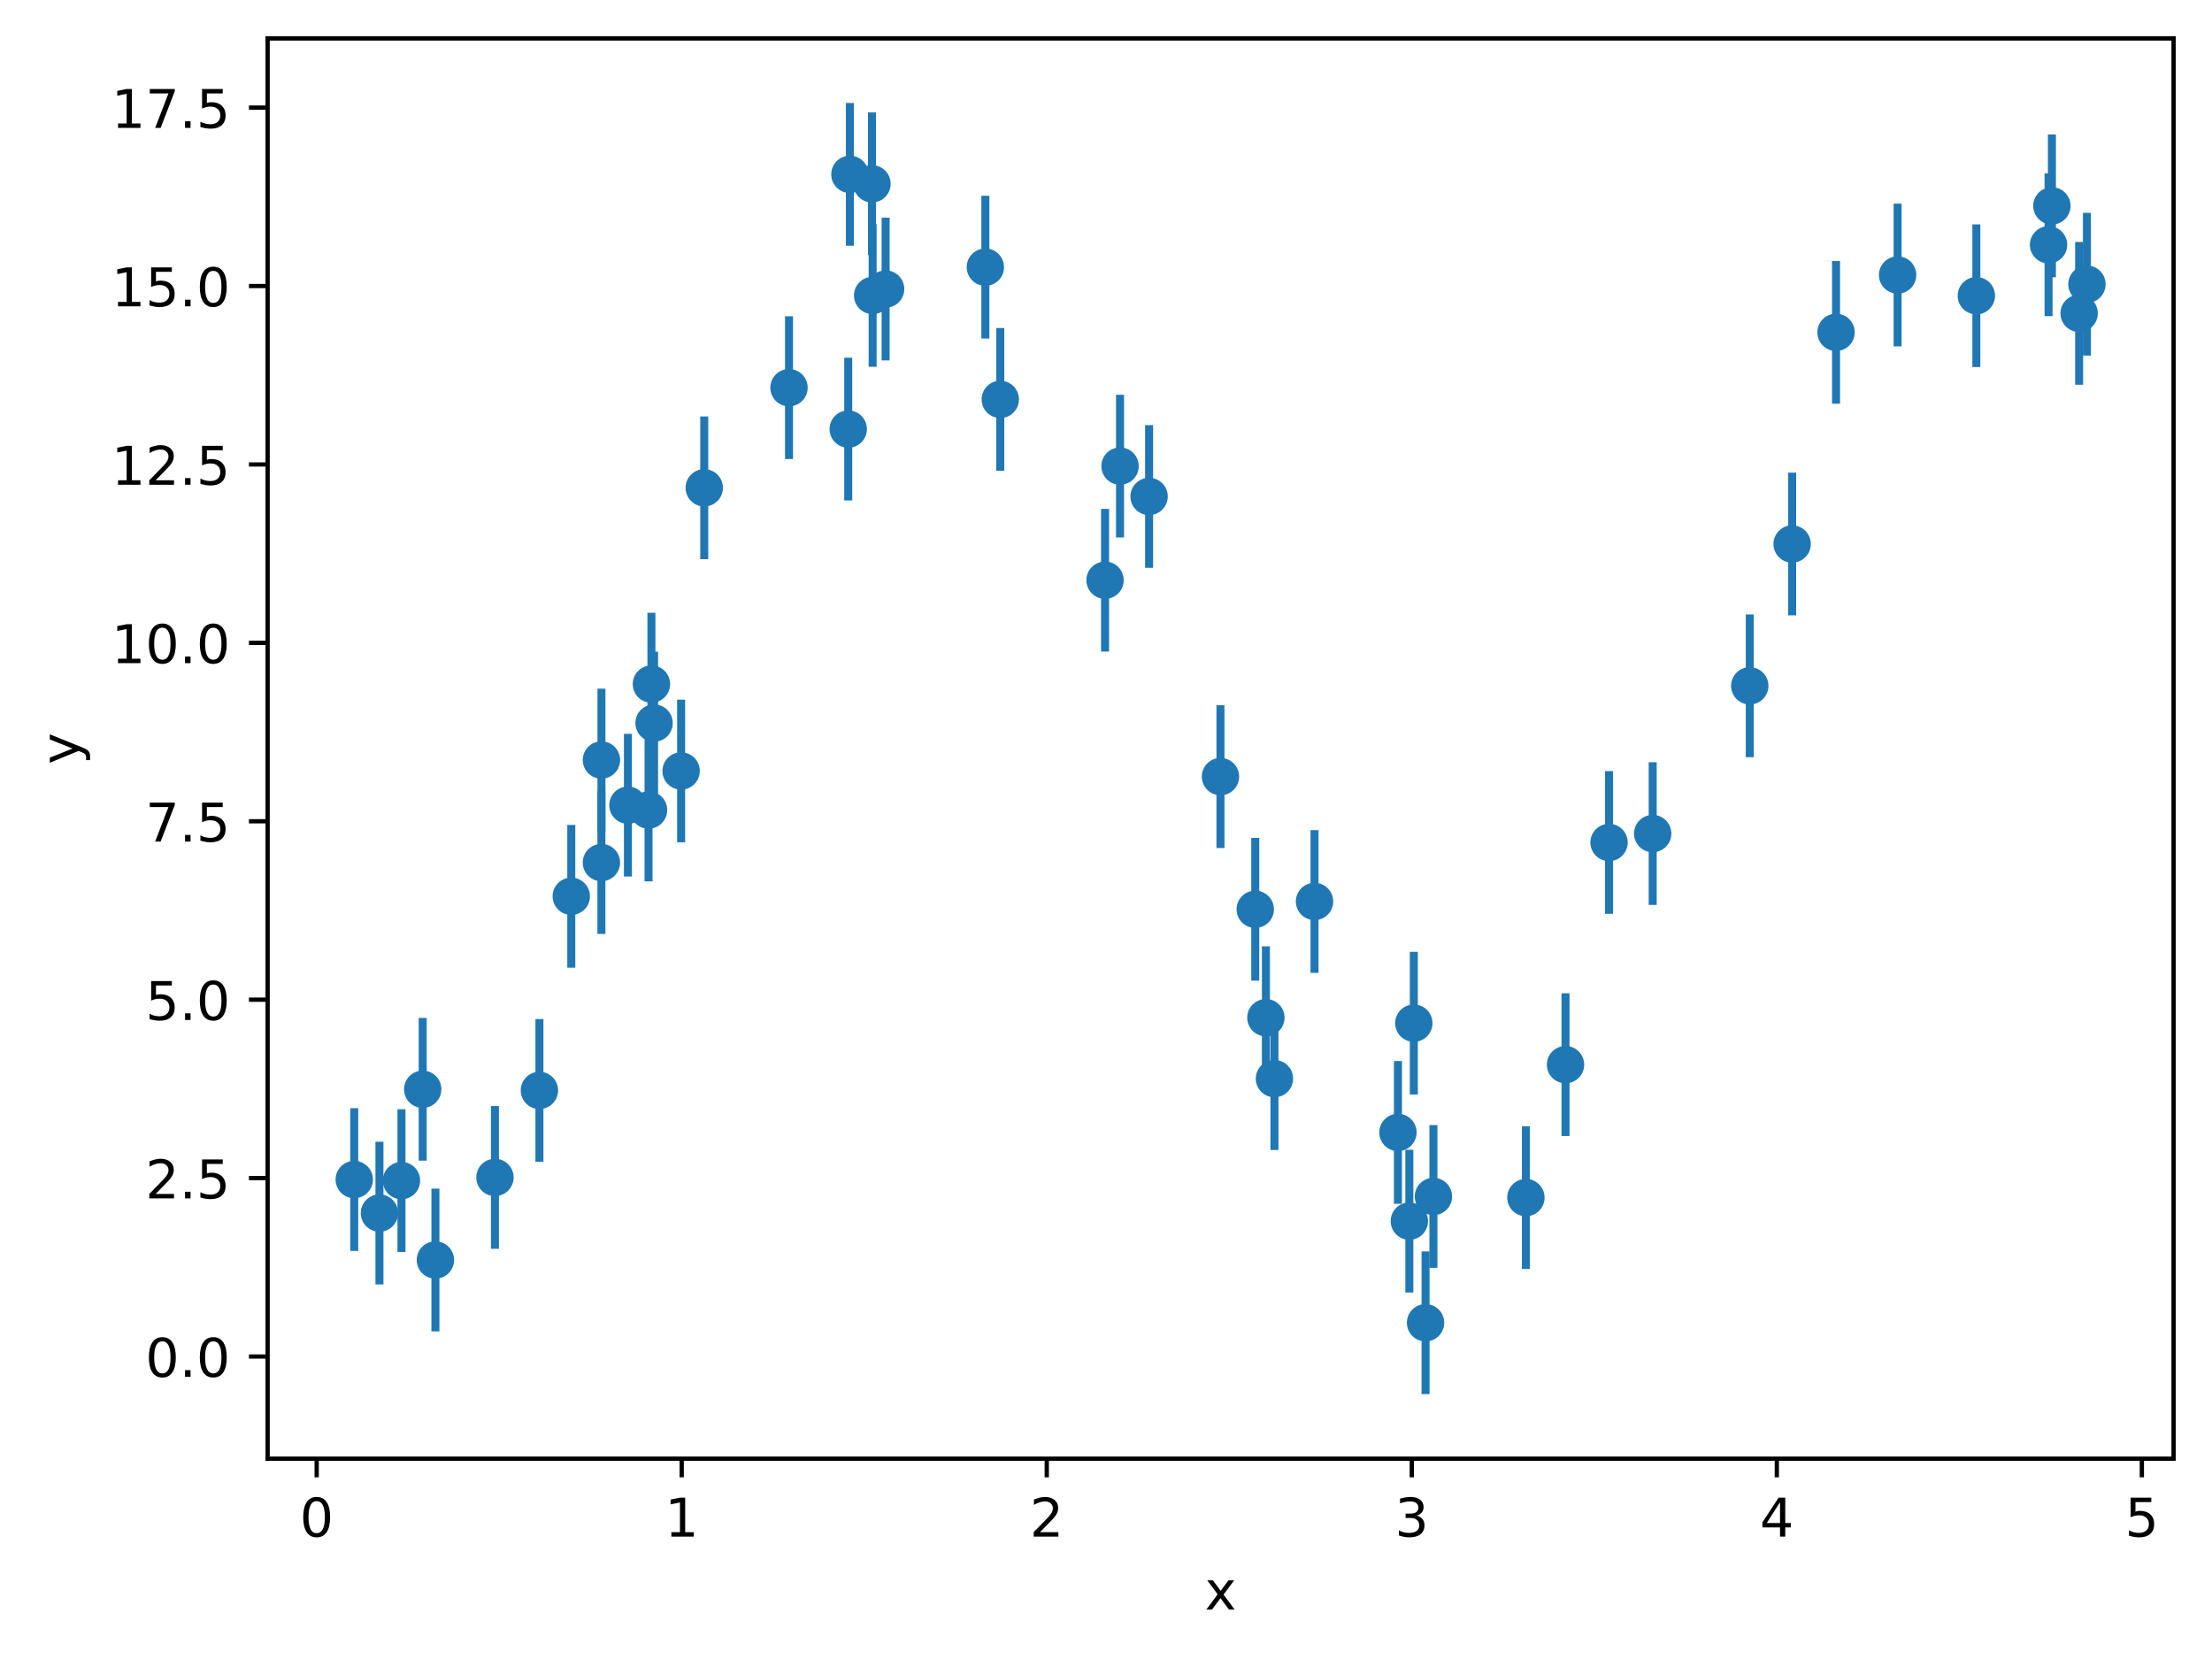 <?xml version="1.0" encoding="utf-8" standalone="no"?>
<!DOCTYPE svg PUBLIC "-//W3C//DTD SVG 1.1//EN"
  "http://www.w3.org/Graphics/SVG/1.1/DTD/svg11.dtd">
<!-- Created with matplotlib (https://matplotlib.org/) -->
<svg height="310.868pt" version="1.1" viewBox="0 0 414.464 310.868" width="414.464pt" xmlns="http://www.w3.org/2000/svg" xmlns:xlink="http://www.w3.org/1999/xlink">
 <defs>
  <style type="text/css">*{stroke-linecap:butt;stroke-linejoin:round;}</style>
 </defs>
 <g id="figure_1">
  <g id="patch_1">
   <path d="M 0 310.868 
L 414.464 310.868 
L 414.464 0 
L 0 0 
z
" style="fill:#ffffff;"/>
  </g>
  <g id="axes_1">
   <g id="patch_2">
    <path d="M 50.144 273.312 
L 407.264 273.312 
L 407.264 7.2 
L 50.144 7.2 
z
" style="fill:#ffffff;"/>
   </g>
   <g id="matplotlib.axis_1">
    <g id="xtick_1">
     <g id="line2d_1">
      <defs>
       <path d="M 0 0 
L 0 3.5 
" id="m47390ec552" style="stroke:#000000;stroke-width:0.8;"/>
      </defs>
      <g>
       <use style="stroke:#000000;stroke-width:0.8;" x="59.337" xlink:href="#m47390ec552" y="273.312"/>
      </g>
     </g>
     <g id="text_1">
      <!-- 0 -->
      <g transform="translate(56.156 287.91)scale(0.1 -0.1)">
       <defs>
        <path d="M 31.781 66.406 
Q 24.172 66.406 20.328 58.906 
Q 16.5 51.422 16.5 36.375 
Q 16.5 21.391 20.328 13.891 
Q 24.172 6.391 31.781 6.391 
Q 39.453 6.391 43.281 13.891 
Q 47.125 21.391 47.125 36.375 
Q 47.125 51.422 43.281 58.906 
Q 39.453 66.406 31.781 66.406 
z
M 31.781 74.219 
Q 44.047 74.219 50.516 64.516 
Q 56.984 54.828 56.984 36.375 
Q 56.984 17.969 50.516 8.266 
Q 44.047 -1.422 31.781 -1.422 
Q 19.531 -1.422 13.062 8.266 
Q 6.594 17.969 6.594 36.375 
Q 6.594 54.828 13.062 64.516 
Q 19.531 74.219 31.781 74.219 
z
" id="DejaVuSans-48"/>
       </defs>
       <use xlink:href="#DejaVuSans-48"/>
      </g>
     </g>
    </g>
    <g id="xtick_2">
     <g id="line2d_2">
      <g>
       <use style="stroke:#000000;stroke-width:0.8;" x="127.734" xlink:href="#m47390ec552" y="273.312"/>
      </g>
     </g>
     <g id="text_2">
      <!-- 1 -->
      <g transform="translate(124.553 287.91)scale(0.1 -0.1)">
       <defs>
        <path d="M 12.406 8.297 
L 28.516 8.297 
L 28.516 63.922 
L 10.984 60.406 
L 10.984 69.391 
L 28.422 72.906 
L 38.281 72.906 
L 38.281 8.297 
L 54.391 8.297 
L 54.391 0 
L 12.406 0 
z
" id="DejaVuSans-49"/>
       </defs>
       <use xlink:href="#DejaVuSans-49"/>
      </g>
     </g>
    </g>
    <g id="xtick_3">
     <g id="line2d_3">
      <g>
       <use style="stroke:#000000;stroke-width:0.8;" x="196.131" xlink:href="#m47390ec552" y="273.312"/>
      </g>
     </g>
     <g id="text_3">
      <!-- 2 -->
      <g transform="translate(192.949 287.91)scale(0.1 -0.1)">
       <defs>
        <path d="M 19.188 8.297 
L 53.609 8.297 
L 53.609 0 
L 7.328 0 
L 7.328 8.297 
Q 12.938 14.109 22.625 23.891 
Q 32.328 33.688 34.812 36.531 
Q 39.547 41.844 41.422 45.531 
Q 43.312 49.219 43.312 52.781 
Q 43.312 58.594 39.234 62.25 
Q 35.156 65.922 28.609 65.922 
Q 23.969 65.922 18.812 64.312 
Q 13.672 62.703 7.812 59.422 
L 7.812 69.391 
Q 13.766 71.781 18.938 73 
Q 24.125 74.219 28.422 74.219 
Q 39.75 74.219 46.484 68.547 
Q 53.219 62.891 53.219 53.422 
Q 53.219 48.922 51.531 44.891 
Q 49.859 40.875 45.406 35.406 
Q 44.188 33.984 37.641 27.219 
Q 31.109 20.453 19.188 8.297 
z
" id="DejaVuSans-50"/>
       </defs>
       <use xlink:href="#DejaVuSans-50"/>
      </g>
     </g>
    </g>
    <g id="xtick_4">
     <g id="line2d_4">
      <g>
       <use style="stroke:#000000;stroke-width:0.8;" x="264.528" xlink:href="#m47390ec552" y="273.312"/>
      </g>
     </g>
     <g id="text_4">
      <!-- 3 -->
      <g transform="translate(261.346 287.91)scale(0.1 -0.1)">
       <defs>
        <path d="M 40.578 39.312 
Q 47.656 37.797 51.625 33 
Q 55.609 28.219 55.609 21.188 
Q 55.609 10.406 48.188 4.484 
Q 40.766 -1.422 27.094 -1.422 
Q 22.516 -1.422 17.656 -0.516 
Q 12.797 0.391 7.625 2.203 
L 7.625 11.719 
Q 11.719 9.328 16.594 8.109 
Q 21.484 6.891 26.812 6.891 
Q 36.078 6.891 40.938 10.547 
Q 45.797 14.203 45.797 21.188 
Q 45.797 27.641 41.281 31.266 
Q 36.766 34.906 28.719 34.906 
L 20.219 34.906 
L 20.219 43.016 
L 29.109 43.016 
Q 36.375 43.016 40.234 45.922 
Q 44.094 48.828 44.094 54.297 
Q 44.094 59.906 40.109 62.906 
Q 36.141 65.922 28.719 65.922 
Q 24.656 65.922 20.016 65.031 
Q 15.375 64.156 9.812 62.312 
L 9.812 71.094 
Q 15.438 72.656 20.344 73.438 
Q 25.25 74.219 29.594 74.219 
Q 40.828 74.219 47.359 69.109 
Q 53.906 64.016 53.906 55.328 
Q 53.906 49.266 50.438 45.094 
Q 46.969 40.922 40.578 39.312 
z
" id="DejaVuSans-51"/>
       </defs>
       <use xlink:href="#DejaVuSans-51"/>
      </g>
     </g>
    </g>
    <g id="xtick_5">
     <g id="line2d_5">
      <g>
       <use style="stroke:#000000;stroke-width:0.8;" x="332.924" xlink:href="#m47390ec552" y="273.312"/>
      </g>
     </g>
     <g id="text_5">
      <!-- 4 -->
      <g transform="translate(329.743 287.91)scale(0.1 -0.1)">
       <defs>
        <path d="M 37.797 64.312 
L 12.891 25.391 
L 37.797 25.391 
z
M 35.203 72.906 
L 47.609 72.906 
L 47.609 25.391 
L 58.016 25.391 
L 58.016 17.188 
L 47.609 17.188 
L 47.609 0 
L 37.797 0 
L 37.797 17.188 
L 4.891 17.188 
L 4.891 26.703 
z
" id="DejaVuSans-52"/>
       </defs>
       <use xlink:href="#DejaVuSans-52"/>
      </g>
     </g>
    </g>
    <g id="xtick_6">
     <g id="line2d_6">
      <g>
       <use style="stroke:#000000;stroke-width:0.8;" x="401.321" xlink:href="#m47390ec552" y="273.312"/>
      </g>
     </g>
     <g id="text_6">
      <!-- 5 -->
      <g transform="translate(398.14 287.91)scale(0.1 -0.1)">
       <defs>
        <path d="M 10.797 72.906 
L 49.516 72.906 
L 49.516 64.594 
L 19.828 64.594 
L 19.828 46.734 
Q 21.969 47.469 24.109 47.828 
Q 26.266 48.188 28.422 48.188 
Q 40.625 48.188 47.75 41.5 
Q 54.891 34.812 54.891 23.391 
Q 54.891 11.625 47.562 5.094 
Q 40.234 -1.422 26.906 -1.422 
Q 22.312 -1.422 17.547 -0.641 
Q 12.797 0.141 7.719 1.703 
L 7.719 11.625 
Q 12.109 9.234 16.797 8.062 
Q 21.484 6.891 26.703 6.891 
Q 35.156 6.891 40.078 11.328 
Q 45.016 15.766 45.016 23.391 
Q 45.016 31 40.078 35.438 
Q 35.156 39.891 26.703 39.891 
Q 22.75 39.891 18.812 39.016 
Q 14.891 38.141 10.797 36.281 
z
" id="DejaVuSans-53"/>
       </defs>
       <use xlink:href="#DejaVuSans-53"/>
      </g>
     </g>
    </g>
    <g id="text_7">
     <!-- x -->
     <g transform="translate(225.744 301.589)scale(0.1 -0.1)">
      <defs>
       <path d="M 54.891 54.688 
L 35.109 28.078 
L 55.906 0 
L 45.312 0 
L 29.391 21.484 
L 13.484 0 
L 2.875 0 
L 24.125 28.609 
L 4.688 54.688 
L 15.281 54.688 
L 29.781 35.203 
L 44.281 54.688 
z
" id="DejaVuSans-120"/>
      </defs>
      <use xlink:href="#DejaVuSans-120"/>
     </g>
    </g>
   </g>
   <g id="matplotlib.axis_2">
    <g id="ytick_1">
     <g id="line2d_7">
      <defs>
       <path d="M 0 0 
L -3.5 0 
" id="m5f12b81d61" style="stroke:#000000;stroke-width:0.8;"/>
      </defs>
      <g>
       <use style="stroke:#000000;stroke-width:0.8;" x="50.144" xlink:href="#m5f12b81d61" y="254.17"/>
      </g>
     </g>
     <g id="text_8">
      <!-- 0.0 -->
      <g transform="translate(27.241 257.969)scale(0.1 -0.1)">
       <defs>
        <path d="M 10.688 12.406 
L 21 12.406 
L 21 0 
L 10.688 0 
z
" id="DejaVuSans-46"/>
       </defs>
       <use xlink:href="#DejaVuSans-48"/>
       <use x="63.623" xlink:href="#DejaVuSans-46"/>
       <use x="95.41" xlink:href="#DejaVuSans-48"/>
      </g>
     </g>
    </g>
    <g id="ytick_2">
     <g id="line2d_8">
      <g>
       <use style="stroke:#000000;stroke-width:0.8;" x="50.144" xlink:href="#m5f12b81d61" y="220.74"/>
      </g>
     </g>
     <g id="text_9">
      <!-- 2.5 -->
      <g transform="translate(27.241 224.54)scale(0.1 -0.1)">
       <use xlink:href="#DejaVuSans-50"/>
       <use x="63.623" xlink:href="#DejaVuSans-46"/>
       <use x="95.41" xlink:href="#DejaVuSans-53"/>
      </g>
     </g>
    </g>
    <g id="ytick_3">
     <g id="line2d_9">
      <g>
       <use style="stroke:#000000;stroke-width:0.8;" x="50.144" xlink:href="#m5f12b81d61" y="187.311"/>
      </g>
     </g>
     <g id="text_10">
      <!-- 5.0 -->
      <g transform="translate(27.241 191.11)scale(0.1 -0.1)">
       <use xlink:href="#DejaVuSans-53"/>
       <use x="63.623" xlink:href="#DejaVuSans-46"/>
       <use x="95.41" xlink:href="#DejaVuSans-48"/>
      </g>
     </g>
    </g>
    <g id="ytick_4">
     <g id="line2d_10">
      <g>
       <use style="stroke:#000000;stroke-width:0.8;" x="50.144" xlink:href="#m5f12b81d61" y="153.882"/>
      </g>
     </g>
     <g id="text_11">
      <!-- 7.5 -->
      <g transform="translate(27.241 157.681)scale(0.1 -0.1)">
       <defs>
        <path d="M 8.203 72.906 
L 55.078 72.906 
L 55.078 68.703 
L 28.609 0 
L 18.312 0 
L 43.219 64.594 
L 8.203 64.594 
z
" id="DejaVuSans-55"/>
       </defs>
       <use xlink:href="#DejaVuSans-55"/>
       <use x="63.623" xlink:href="#DejaVuSans-46"/>
       <use x="95.41" xlink:href="#DejaVuSans-53"/>
      </g>
     </g>
    </g>
    <g id="ytick_5">
     <g id="line2d_11">
      <g>
       <use style="stroke:#000000;stroke-width:0.8;" x="50.144" xlink:href="#m5f12b81d61" y="120.453"/>
      </g>
     </g>
     <g id="text_12">
      <!-- 10.0 -->
      <g transform="translate(20.878 124.252)scale(0.1 -0.1)">
       <use xlink:href="#DejaVuSans-49"/>
       <use x="63.623" xlink:href="#DejaVuSans-48"/>
       <use x="127.246" xlink:href="#DejaVuSans-46"/>
       <use x="159.033" xlink:href="#DejaVuSans-48"/>
      </g>
     </g>
    </g>
    <g id="ytick_6">
     <g id="line2d_12">
      <g>
       <use style="stroke:#000000;stroke-width:0.8;" x="50.144" xlink:href="#m5f12b81d61" y="87.024"/>
      </g>
     </g>
     <g id="text_13">
      <!-- 12.5 -->
      <g transform="translate(20.878 90.823)scale(0.1 -0.1)">
       <use xlink:href="#DejaVuSans-49"/>
       <use x="63.623" xlink:href="#DejaVuSans-50"/>
       <use x="127.246" xlink:href="#DejaVuSans-46"/>
       <use x="159.033" xlink:href="#DejaVuSans-53"/>
      </g>
     </g>
    </g>
    <g id="ytick_7">
     <g id="line2d_13">
      <g>
       <use style="stroke:#000000;stroke-width:0.8;" x="50.144" xlink:href="#m5f12b81d61" y="53.595"/>
      </g>
     </g>
     <g id="text_14">
      <!-- 15.0 -->
      <g transform="translate(20.878 57.394)scale(0.1 -0.1)">
       <use xlink:href="#DejaVuSans-49"/>
       <use x="63.623" xlink:href="#DejaVuSans-53"/>
       <use x="127.246" xlink:href="#DejaVuSans-46"/>
       <use x="159.033" xlink:href="#DejaVuSans-48"/>
      </g>
     </g>
    </g>
    <g id="ytick_8">
     <g id="line2d_14">
      <g>
       <use style="stroke:#000000;stroke-width:0.8;" x="50.144" xlink:href="#m5f12b81d61" y="20.165"/>
      </g>
     </g>
     <g id="text_15">
      <!-- 17.5 -->
      <g transform="translate(20.878 23.965)scale(0.1 -0.1)">
       <use xlink:href="#DejaVuSans-49"/>
       <use x="63.623" xlink:href="#DejaVuSans-55"/>
       <use x="127.246" xlink:href="#DejaVuSans-46"/>
       <use x="159.033" xlink:href="#DejaVuSans-53"/>
      </g>
     </g>
    </g>
    <g id="text_16">
     <!-- y -->
     <g transform="translate(14.798 143.215)rotate(-90)scale(0.1 -0.1)">
      <defs>
       <path d="M 32.172 -5.078 
Q 28.375 -14.844 24.75 -17.812 
Q 21.141 -20.797 15.094 -20.797 
L 7.906 -20.797 
L 7.906 -13.281 
L 13.188 -13.281 
Q 16.891 -13.281 18.938 -11.516 
Q 21 -9.766 23.484 -3.219 
L 25.094 0.875 
L 2.984 54.688 
L 12.5 54.688 
L 29.594 11.922 
L 46.688 54.688 
L 56.203 54.688 
z
" id="DejaVuSans-121"/>
      </defs>
      <use xlink:href="#DejaVuSans-121"/>
     </g>
    </g>
   </g>
   <g id="LineCollection_1">
    <path clip-path="url(#p423dfca4a1)" d="M 187.424 88.204 
L 187.424 61.46 
" style="fill:none;stroke:#1f77b4;stroke-width:1.5;"/>
    <path clip-path="url(#p423dfca4a1)" d="M 384.466 51.946 
L 384.466 25.202 
" style="fill:none;stroke:#1f77b4;stroke-width:1.5;"/>
    <path clip-path="url(#p423dfca4a1)" d="M 309.667 169.558 
L 309.667 142.815 
" style="fill:none;stroke:#1f77b4;stroke-width:1.5;"/>
    <path clip-path="url(#p423dfca4a1)" d="M 264.069 242.177 
L 264.069 215.433 
" style="fill:none;stroke:#1f77b4;stroke-width:1.5;"/>
    <path clip-path="url(#p423dfca4a1)" d="M 112.693 155.776 
L 112.693 129.033 
" style="fill:none;stroke:#1f77b4;stroke-width:1.5;"/>
    <path clip-path="url(#p423dfca4a1)" d="M 112.685 174.993 
L 112.685 148.249 
" style="fill:none;stroke:#1f77b4;stroke-width:1.5;"/>
    <path clip-path="url(#p423dfca4a1)" d="M 79.201 217.469 
L 79.201 190.726 
" style="fill:none;stroke:#1f77b4;stroke-width:1.5;"/>
    <path clip-path="url(#p423dfca4a1)" d="M 355.556 64.898 
L 355.556 38.155 
" style="fill:none;stroke:#1f77b4;stroke-width:1.5;"/>
    <path clip-path="url(#p423dfca4a1)" d="M 264.909 205.083 
L 264.909 178.339 
" style="fill:none;stroke:#1f77b4;stroke-width:1.5;"/>
    <path clip-path="url(#p423dfca4a1)" d="M 301.487 171.224 
L 301.487 144.481 
" style="fill:none;stroke:#1f77b4;stroke-width:1.5;"/>
    <path clip-path="url(#p423dfca4a1)" d="M 66.376 234.384 
L 66.376 207.64 
" style="fill:none;stroke:#1f77b4;stroke-width:1.5;"/>
    <path clip-path="url(#p423dfca4a1)" d="M 391.031 66.626 
L 391.031 39.882 
" style="fill:none;stroke:#1f77b4;stroke-width:1.5;"/>
    <path clip-path="url(#p423dfca4a1)" d="M 344.019 75.641 
L 344.019 48.897 
" style="fill:none;stroke:#1f77b4;stroke-width:1.5;"/>
    <path clip-path="url(#p423dfca4a1)" d="M 131.954 104.772 
L 131.954 78.029 
" style="fill:none;stroke:#1f77b4;stroke-width:1.5;"/>
    <path clip-path="url(#p423dfca4a1)" d="M 121.518 165.149 
L 121.518 138.406 
" style="fill:none;stroke:#1f77b4;stroke-width:1.5;"/>
    <path clip-path="url(#p423dfca4a1)" d="M 122.058 141.551 
L 122.058 114.808 
" style="fill:none;stroke:#1f77b4;stroke-width:1.5;"/>
    <path clip-path="url(#p423dfca4a1)" d="M 163.383 47.811 
L 163.383 21.068 
" style="fill:none;stroke:#1f77b4;stroke-width:1.5;"/>
    <path clip-path="url(#p423dfca4a1)" d="M 238.795 215.477 
L 238.795 188.733 
" style="fill:none;stroke:#1f77b4;stroke-width:1.5;"/>
    <path clip-path="url(#p423dfca4a1)" d="M 207.055 122.087 
L 207.055 95.344 
" style="fill:none;stroke:#1f77b4;stroke-width:1.5;"/>
    <path clip-path="url(#p423dfca4a1)" d="M 158.933 93.77 
L 158.933 67.026 
" style="fill:none;stroke:#1f77b4;stroke-width:1.5;"/>
    <path clip-path="url(#p423dfca4a1)" d="M 268.581 237.555 
L 268.581 210.812 
" style="fill:none;stroke:#1f77b4;stroke-width:1.5;"/>
    <path clip-path="url(#p423dfca4a1)" d="M 107.042 181.311 
L 107.042 154.568 
" style="fill:none;stroke:#1f77b4;stroke-width:1.5;"/>
    <path clip-path="url(#p423dfca4a1)" d="M 159.246 46.039 
L 159.246 19.296 
" style="fill:none;stroke:#1f77b4;stroke-width:1.5;"/>
    <path clip-path="url(#p423dfca4a1)" d="M 184.627 63.431 
L 184.627 36.688 
" style="fill:none;stroke:#1f77b4;stroke-width:1.5;"/>
    <path clip-path="url(#p423dfca4a1)" d="M 215.306 106.394 
L 215.306 79.651 
" style="fill:none;stroke:#1f77b4;stroke-width:1.5;"/>
    <path clip-path="url(#p423dfca4a1)" d="M 327.855 141.878 
L 327.855 115.134 
" style="fill:none;stroke:#1f77b4;stroke-width:1.5;"/>
    <path clip-path="url(#p423dfca4a1)" d="M 127.622 157.832 
L 127.622 131.088 
" style="fill:none;stroke:#1f77b4;stroke-width:1.5;"/>
    <path clip-path="url(#p423dfca4a1)" d="M 235.197 183.747 
L 235.197 157.004 
" style="fill:none;stroke:#1f77b4;stroke-width:1.5;"/>
    <path clip-path="url(#p423dfca4a1)" d="M 261.933 225.558 
L 261.933 198.815 
" style="fill:none;stroke:#1f77b4;stroke-width:1.5;"/>
    <path clip-path="url(#p423dfca4a1)" d="M 75.222 234.583 
L 75.222 207.84 
" style="fill:none;stroke:#1f77b4;stroke-width:1.5;"/>
    <path clip-path="url(#p423dfca4a1)" d="M 267.108 261.216 
L 267.108 234.473 
" style="fill:none;stroke:#1f77b4;stroke-width:1.5;"/>
    <path clip-path="url(#p423dfca4a1)" d="M 117.654 164.243 
L 117.654 137.5 
" style="fill:none;stroke:#1f77b4;stroke-width:1.5;"/>
    <path clip-path="url(#p423dfca4a1)" d="M 81.584 249.459 
L 81.584 222.715 
" style="fill:none;stroke:#1f77b4;stroke-width:1.5;"/>
    <path clip-path="url(#p423dfca4a1)" d="M 383.841 59.238 
L 383.841 32.495 
" style="fill:none;stroke:#1f77b4;stroke-width:1.5;"/>
    <path clip-path="url(#p423dfca4a1)" d="M 389.568 72.083 
L 389.568 45.34 
" style="fill:none;stroke:#1f77b4;stroke-width:1.5;"/>
    <path clip-path="url(#p423dfca4a1)" d="M 335.796 115.301 
L 335.796 88.558 
" style="fill:none;stroke:#1f77b4;stroke-width:1.5;"/>
    <path clip-path="url(#p423dfca4a1)" d="M 163.51 68.731 
L 163.51 41.987 
" style="fill:none;stroke:#1f77b4;stroke-width:1.5;"/>
    <path clip-path="url(#p423dfca4a1)" d="M 92.739 233.989 
L 92.739 207.245 
" style="fill:none;stroke:#1f77b4;stroke-width:1.5;"/>
    <path clip-path="url(#p423dfca4a1)" d="M 293.334 212.855 
L 293.334 186.112 
" style="fill:none;stroke:#1f77b4;stroke-width:1.5;"/>
    <path clip-path="url(#p423dfca4a1)" d="M 209.862 100.708 
L 209.862 73.965 
" style="fill:none;stroke:#1f77b4;stroke-width:1.5;"/>
    <path clip-path="url(#p423dfca4a1)" d="M 101.072 217.684 
L 101.072 190.941 
" style="fill:none;stroke:#1f77b4;stroke-width:1.5;"/>
    <path clip-path="url(#p423dfca4a1)" d="M 228.68 158.884 
L 228.68 132.14 
" style="fill:none;stroke:#1f77b4;stroke-width:1.5;"/>
    <path clip-path="url(#p423dfca4a1)" d="M 71.097 240.668 
L 71.097 213.924 
" style="fill:none;stroke:#1f77b4;stroke-width:1.5;"/>
    <path clip-path="url(#p423dfca4a1)" d="M 370.31 68.782 
L 370.31 42.038 
" style="fill:none;stroke:#1f77b4;stroke-width:1.5;"/>
    <path clip-path="url(#p423dfca4a1)" d="M 147.836 86.011 
L 147.836 59.268 
" style="fill:none;stroke:#1f77b4;stroke-width:1.5;"/>
    <path clip-path="url(#p423dfca4a1)" d="M 285.909 237.766 
L 285.909 211.023 
" style="fill:none;stroke:#1f77b4;stroke-width:1.5;"/>
    <path clip-path="url(#p423dfca4a1)" d="M 165.937 67.531 
L 165.937 40.788 
" style="fill:none;stroke:#1f77b4;stroke-width:1.5;"/>
    <path clip-path="url(#p423dfca4a1)" d="M 237.192 204.055 
L 237.192 177.312 
" style="fill:none;stroke:#1f77b4;stroke-width:1.5;"/>
    <path clip-path="url(#p423dfca4a1)" d="M 246.303 182.281 
L 246.303 155.538 
" style="fill:none;stroke:#1f77b4;stroke-width:1.5;"/>
    <path clip-path="url(#p423dfca4a1)" d="M 122.554 148.855 
L 122.554 122.112 
" style="fill:none;stroke:#1f77b4;stroke-width:1.5;"/>
   </g>
   <g id="line2d_15">
    <defs>
     <path d="M 0 3 
C 0.796 3 1.559 2.684 2.121 2.121 
C 2.684 1.559 3 0.796 3 0 
C 3 -0.796 2.684 -1.559 2.121 -2.121 
C 1.559 -2.684 0.796 -3 0 -3 
C -0.796 -3 -1.559 -2.684 -2.121 -2.121 
C -2.684 -1.559 -3 -0.796 -3 0 
C -3 0.796 -2.684 1.559 -2.121 2.121 
C -1.559 2.684 -0.796 3 0 3 
z
" id="m747b18e55e" style="stroke:#1f77b4;"/>
    </defs>
    <g clip-path="url(#p423dfca4a1)">
     <use style="fill:#1f77b4;stroke:#1f77b4;" x="187.424" xlink:href="#m747b18e55e" y="74.832"/>
     <use style="fill:#1f77b4;stroke:#1f77b4;" x="384.466" xlink:href="#m747b18e55e" y="38.574"/>
     <use style="fill:#1f77b4;stroke:#1f77b4;" x="309.667" xlink:href="#m747b18e55e" y="156.186"/>
     <use style="fill:#1f77b4;stroke:#1f77b4;" x="264.069" xlink:href="#m747b18e55e" y="228.805"/>
     <use style="fill:#1f77b4;stroke:#1f77b4;" x="112.693" xlink:href="#m747b18e55e" y="142.405"/>
     <use style="fill:#1f77b4;stroke:#1f77b4;" x="112.685" xlink:href="#m747b18e55e" y="161.621"/>
     <use style="fill:#1f77b4;stroke:#1f77b4;" x="79.201" xlink:href="#m747b18e55e" y="204.098"/>
     <use style="fill:#1f77b4;stroke:#1f77b4;" x="355.556" xlink:href="#m747b18e55e" y="51.527"/>
     <use style="fill:#1f77b4;stroke:#1f77b4;" x="264.909" xlink:href="#m747b18e55e" y="191.711"/>
     <use style="fill:#1f77b4;stroke:#1f77b4;" x="301.487" xlink:href="#m747b18e55e" y="157.853"/>
     <use style="fill:#1f77b4;stroke:#1f77b4;" x="66.376" xlink:href="#m747b18e55e" y="221.012"/>
     <use style="fill:#1f77b4;stroke:#1f77b4;" x="391.031" xlink:href="#m747b18e55e" y="53.254"/>
     <use style="fill:#1f77b4;stroke:#1f77b4;" x="344.019" xlink:href="#m747b18e55e" y="62.269"/>
     <use style="fill:#1f77b4;stroke:#1f77b4;" x="131.954" xlink:href="#m747b18e55e" y="91.401"/>
     <use style="fill:#1f77b4;stroke:#1f77b4;" x="121.518" xlink:href="#m747b18e55e" y="151.777"/>
     <use style="fill:#1f77b4;stroke:#1f77b4;" x="122.058" xlink:href="#m747b18e55e" y="128.179"/>
     <use style="fill:#1f77b4;stroke:#1f77b4;" x="163.383" xlink:href="#m747b18e55e" y="34.44"/>
     <use style="fill:#1f77b4;stroke:#1f77b4;" x="238.795" xlink:href="#m747b18e55e" y="202.105"/>
     <use style="fill:#1f77b4;stroke:#1f77b4;" x="207.055" xlink:href="#m747b18e55e" y="108.716"/>
     <use style="fill:#1f77b4;stroke:#1f77b4;" x="158.933" xlink:href="#m747b18e55e" y="80.398"/>
     <use style="fill:#1f77b4;stroke:#1f77b4;" x="268.581" xlink:href="#m747b18e55e" y="224.184"/>
     <use style="fill:#1f77b4;stroke:#1f77b4;" x="107.042" xlink:href="#m747b18e55e" y="167.939"/>
     <use style="fill:#1f77b4;stroke:#1f77b4;" x="159.246" xlink:href="#m747b18e55e" y="32.668"/>
     <use style="fill:#1f77b4;stroke:#1f77b4;" x="184.627" xlink:href="#m747b18e55e" y="50.059"/>
     <use style="fill:#1f77b4;stroke:#1f77b4;" x="215.306" xlink:href="#m747b18e55e" y="93.022"/>
     <use style="fill:#1f77b4;stroke:#1f77b4;" x="327.855" xlink:href="#m747b18e55e" y="128.506"/>
     <use style="fill:#1f77b4;stroke:#1f77b4;" x="127.622" xlink:href="#m747b18e55e" y="144.46"/>
     <use style="fill:#1f77b4;stroke:#1f77b4;" x="235.197" xlink:href="#m747b18e55e" y="170.376"/>
     <use style="fill:#1f77b4;stroke:#1f77b4;" x="261.933" xlink:href="#m747b18e55e" y="212.186"/>
     <use style="fill:#1f77b4;stroke:#1f77b4;" x="75.222" xlink:href="#m747b18e55e" y="221.211"/>
     <use style="fill:#1f77b4;stroke:#1f77b4;" x="267.108" xlink:href="#m747b18e55e" y="247.844"/>
     <use style="fill:#1f77b4;stroke:#1f77b4;" x="117.654" xlink:href="#m747b18e55e" y="150.871"/>
     <use style="fill:#1f77b4;stroke:#1f77b4;" x="81.584" xlink:href="#m747b18e55e" y="236.087"/>
     <use style="fill:#1f77b4;stroke:#1f77b4;" x="383.841" xlink:href="#m747b18e55e" y="45.867"/>
     <use style="fill:#1f77b4;stroke:#1f77b4;" x="389.568" xlink:href="#m747b18e55e" y="58.712"/>
     <use style="fill:#1f77b4;stroke:#1f77b4;" x="335.796" xlink:href="#m747b18e55e" y="101.929"/>
     <use style="fill:#1f77b4;stroke:#1f77b4;" x="163.51" xlink:href="#m747b18e55e" y="55.359"/>
     <use style="fill:#1f77b4;stroke:#1f77b4;" x="92.739" xlink:href="#m747b18e55e" y="220.617"/>
     <use style="fill:#1f77b4;stroke:#1f77b4;" x="293.334" xlink:href="#m747b18e55e" y="199.484"/>
     <use style="fill:#1f77b4;stroke:#1f77b4;" x="209.862" xlink:href="#m747b18e55e" y="87.337"/>
     <use style="fill:#1f77b4;stroke:#1f77b4;" x="101.072" xlink:href="#m747b18e55e" y="204.312"/>
     <use style="fill:#1f77b4;stroke:#1f77b4;" x="228.68" xlink:href="#m747b18e55e" y="145.512"/>
     <use style="fill:#1f77b4;stroke:#1f77b4;" x="71.097" xlink:href="#m747b18e55e" y="227.296"/>
     <use style="fill:#1f77b4;stroke:#1f77b4;" x="370.31" xlink:href="#m747b18e55e" y="55.41"/>
     <use style="fill:#1f77b4;stroke:#1f77b4;" x="147.836" xlink:href="#m747b18e55e" y="72.64"/>
     <use style="fill:#1f77b4;stroke:#1f77b4;" x="285.909" xlink:href="#m747b18e55e" y="224.394"/>
     <use style="fill:#1f77b4;stroke:#1f77b4;" x="165.937" xlink:href="#m747b18e55e" y="54.159"/>
     <use style="fill:#1f77b4;stroke:#1f77b4;" x="237.192" xlink:href="#m747b18e55e" y="190.684"/>
     <use style="fill:#1f77b4;stroke:#1f77b4;" x="246.303" xlink:href="#m747b18e55e" y="168.91"/>
     <use style="fill:#1f77b4;stroke:#1f77b4;" x="122.554" xlink:href="#m747b18e55e" y="135.484"/>
    </g>
   </g>
   <g id="patch_3">
    <path d="M 50.144 273.312 
L 50.144 7.2 
" style="fill:none;stroke:#000000;stroke-linecap:square;stroke-linejoin:miter;stroke-width:0.8;"/>
   </g>
   <g id="patch_4">
    <path d="M 407.264 273.312 
L 407.264 7.2 
" style="fill:none;stroke:#000000;stroke-linecap:square;stroke-linejoin:miter;stroke-width:0.8;"/>
   </g>
   <g id="patch_5">
    <path d="M 50.144 273.312 
L 407.264 273.312 
" style="fill:none;stroke:#000000;stroke-linecap:square;stroke-linejoin:miter;stroke-width:0.8;"/>
   </g>
   <g id="patch_6">
    <path d="M 50.144 7.2 
L 407.264 7.2 
" style="fill:none;stroke:#000000;stroke-linecap:square;stroke-linejoin:miter;stroke-width:0.8;"/>
   </g>
  </g>
 </g>
 <defs>
  <clipPath id="p423dfca4a1">
   <rect height="266.112" width="357.12" x="50.144" y="7.2"/>
  </clipPath>
 </defs>
</svg>
